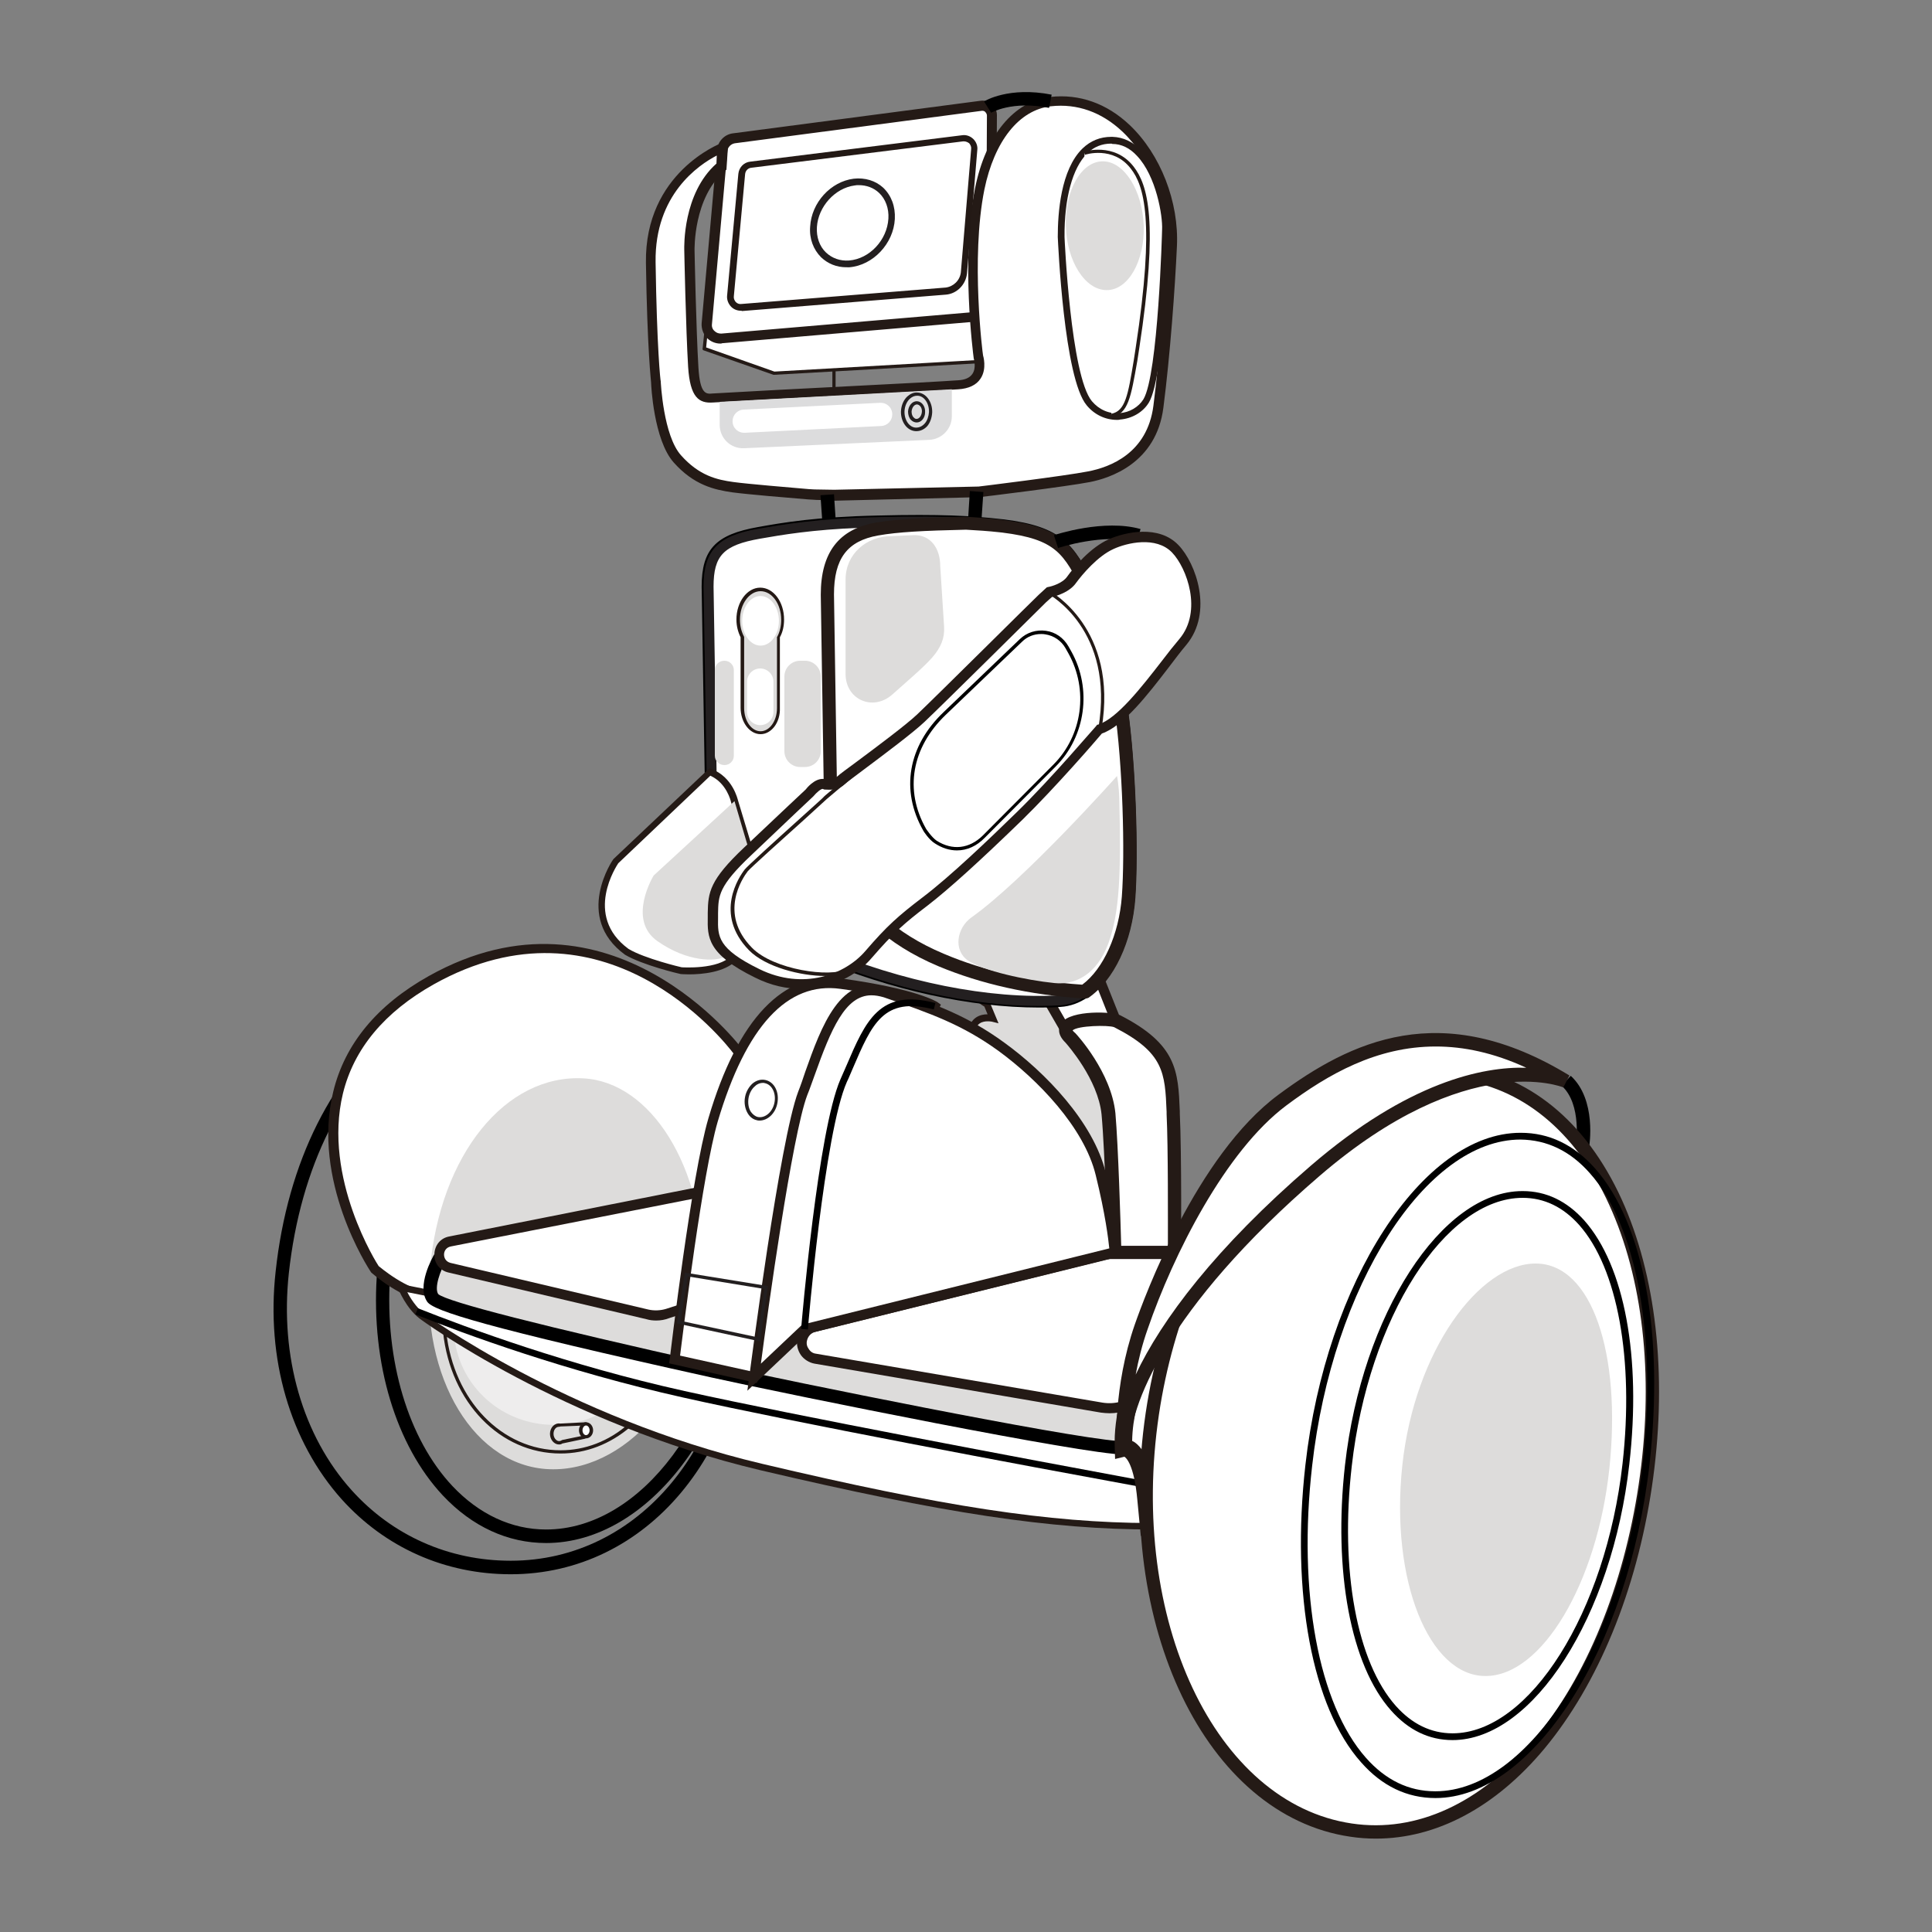 <?xml version="1.0" encoding="utf-8"?>
<svg version="1.1" id="Layer_1" xmlns="http://www.w3.org/2000/svg" xmlns:xlink="http://www.w3.org/1999/xlink" x="0px" y="0px"
	 viewBox="0 0 600 600" style="enable-background:new 0 0 600 600;" xml:space="preserve">
<rect x="0" y="0" width="600" height="600" fill="#808080" stroke="none"/>
<style type="text/css">
	.st0{fill:#FFFFFF;}
	.st1{fill:#241A16;}
	.st2{fill:#DDDCDB;}
	.st3{fill:#EEEDED;}
	.st4{fill:#231814;}
	.st5{fill:#231915;}
	.st6{fill:#231F20;}
	.st7{fill:#DCDCDD;}
</style>
<path d="M158.6,488.9c-20.4,0-39-8.3-52.5-23.3c-16-17.9-23.5-43.6-20.5-70.7c3.7-34.2,17.7-62,39.4-78.5
	c14.2-10.8,30.8-15.5,45.7-13.1c38.8,6.4,62,42.8,62,97.2C232.6,451,200.8,488.9,158.6,488.9z M162.8,307
	c-11.8,0-24.3,4.5-35.3,12.8c-20.8,15.8-34.2,42.6-37.8,75.6c-2.8,25.9,4.3,50.5,19.5,67.4c12.7,14.1,30.2,21.9,49.4,21.9
	c39.8,0,69.9-36.2,69.9-84.1c0-52.3-21.9-87.1-58.5-93.1C167.7,307.2,165.3,307,162.8,307z"/>
<path d="M169.6,479.2c-11.9,0-23-5.1-32.1-14.8c-14.5-15.5-22.2-40.9-20.5-67.9c2.8-45.5,30.9-82.5,62.7-82.5
	c11.9,0,23,5.1,32.1,14.8c14.5,15.5,22.2,40.9,20.5,67.9l-2.1-0.1l2.1,0.1C229.5,442.2,201.4,479.2,169.6,479.2z M179.6,318.1
	c-29.6,0-55.8,35.2-58.5,78.6c-1.6,25.9,5.7,50.2,19.4,64.8c8.3,8.8,18.4,13.5,29.1,13.5c29.6,0,55.8-35.3,58.5-78.6
	c1.6-25.9-5.7-50.2-19.4-64.8C200.4,322.8,190.4,318.1,179.6,318.1z"/>
<path class="st0" d="M229.3,326.7c0,0-39.4-53.6-95.4-22.3c-56,31.3-17.6,89.7-17.6,89.7s9,8.2,18,9s99.9-36.7,101.8-36.6
	C238.1,366.6,229.3,326.7,229.3,326.7"/>
<path class="st1" d="M134.6,404.6c-0.1,0-0.3,0-0.4,0c-9.4-0.8-18.5-9.1-18.9-9.4c-1-1.4-18.6-28.6-11.8-56.2
	c3.6-14.8,13.6-26.9,29.7-35.9c56.5-31.6,97,22.2,97.4,22.8l0.3,0.6c8.5,38.9,7.2,40.4,6.6,41.1l-0.5,0.6l-0.9,0
	c-0.9,0.2-10.8,4.1-22.3,8.6C176,391.4,141.5,404.6,134.6,404.6z M117.6,393.2c0.1,0,8.6,7.6,16.8,8.3c5.7,0.5,52.9-17.9,78.2-27.8
	c15-5.9,20.2-7.9,22.3-8.5c-0.1-4.1-3.5-21.9-7-37.9c-3.3-4.4-40.5-51.1-93.2-21.6c-15.3,8.6-24.8,20-28.2,33.9
	C100.1,365.9,117.3,392.8,117.6,393.2L117.6,393.2z M236.1,364.9c-0.1,0-0.1,0-0.2,0C236.1,364.9,236.2,364.9,236.1,364.9
	C236.2,364.9,236.2,364.9,236.1,364.9z M236.2,364.9L236.2,364.9L236.2,364.9z"/>
<path class="st2" d="M218.6,395.8c0.1-33.6-16.5-59.7-37.3-60.9c-24.2-1.4-44.7,23.6-47.8,59.5c-2.9,33.4,13.9,61.8,38.2,61.9
	C195.9,456.4,218.5,429.3,218.6,395.8"/>
<path class="st3" d="M186.1,439.1c-4.2,2.2-9,3.4-14.1,3.4c-15.9,0-29-11.6-30.9-27"/>
<path class="st0" d="M124.7,399.9c0,0,2.2,5.6,6.1,8.7c3.9,3.1,47.5,33.3,105.6,47c58.1,13.7,90.6,18.4,121.9,18.4l3.1-27.4
	L124.7,399.9z"/>
<path class="st1" d="M359.2,475h-0.9c-32.1,0-65.2-5-122.1-18.4c-61.4-14.5-105.6-46.8-106-47.2c-4.1-3.2-6.4-8.9-6.5-9.1l-0.7-1.8
	l1.9,0.4l237.7,46.8L359.2,475z M126.5,401.3c0.9,1.8,2.7,4.6,5,6.5c0.4,0.3,44.2,32.4,105.2,46.8c56.2,13.3,89.1,18.3,120.7,18.4
	l2.9-25.5L126.5,401.3z"/>
<path class="st2" d="M304.3,310.1c0,0.6,2.3,2,2.3,2l1.8,4.3c0,0-5.7-1.4-6.5,3.9c-0.8,5.3,41.9,68.3,41.9,68.3l2.4,0.4
	c0,0,4-43.6-8.1-59.3C326,314,326,311.4,326,311.4L304.3,310.1z"/>
<path class="st4" d="M347.1,390.2l-3.9-0.7l-0.3-0.4c-7.2-10.6-42.9-63.6-42.1-69.1c0.3-1.8,1-3.1,2.3-4c1.2-0.8,2.5-1,3.6-1l-1-2.4
	c-2.6-1.5-2.6-2.3-2.6-2.7v-1.1l23.8,1.5v1c0,0,0.7,3.1,11.9,17.6c12.2,15.8,8.5,58.2,8.3,60L347.1,390.2z M344.4,387.6l0.8,0.1
	c0.5-6.9,2.7-43.6-8-57.4c-8.8-11.4-11.3-16.1-12-17.9l-17.8-1.1l2.7,6.5l-2-0.5c0,0-2.3-0.5-3.8,0.5c-0.8,0.5-1.2,1.4-1.4,2.5
	C302.6,324.3,328.1,363.5,344.4,387.6z"/>
<polygon class="st0" points="341.3,303.8 347.5,319.5 331.1,320.2 326,311.4 "/>
<path class="st1" d="M330.2,321.8l-6.4-11.1l18.3-9.1l7.7,19.3L330.2,321.8z M328.2,312.1l3.8,6.6l13.3-0.6l-4.8-12.1L328.2,312.1z"
	/>
<polygon class="st0" points="306,112.1 240.4,115.8 218.7,108.2 219.5,100.6 306,98.2 "/>
<path class="st1" d="M240.4,116.4c-0.1,0-0.1,0-0.2,0l-21.7-7.6c-0.2-0.1-0.4-0.3-0.3-0.5l0.8-7.7c0-0.3,0.2-0.5,0.5-0.5l86.5-2.3
	c0.1,0,0.3,0,0.4,0.1c0.1,0.1,0.2,0.2,0.2,0.4v13.9c0,0.3-0.2,0.5-0.5,0.5L240.4,116.4C240.5,116.4,240.4,116.4,240.4,116.4z
	 M219.3,107.9l21.2,7.5l65-3.7V98.7l-85.5,2.3L219.3,107.9z"/>
<path class="st0" d="M304.8,32.9L228,43c-2,0.3-3.5,1.8-3.7,3.8l-4.8,53.8c-0.2,2.6,2,4.8,4.6,4.6l79.8-6.8c2.2-0.2,3.9-2,3.9-4.2
	l0.3-58.3C308.2,34,306.6,32.6,304.8,32.9"/>
<path class="st1" d="M223.7,106.7c-1.5,0-3-0.6-4.1-1.7c-1.2-1.2-1.8-2.9-1.7-4.6l4.8-53.8c0.2-2.7,2.3-4.9,5-5.2l76.8-10.1
	c1.3-0.2,2.6,0.2,3.6,1.1c1,0.9,1.5,2.1,1.5,3.4l-0.3,58.3c0,3-2.3,5.5-5.3,5.7l-79.8,6.8C224.1,106.7,223.9,106.7,223.7,106.7z
	 M305,34.4l-76.8,10.1c-1.2,0.2-2.2,1.2-2.3,2.4l-4.8,53.8c-0.1,0.8,0.2,1.6,0.8,2.1c0.6,0.6,1.3,0.8,2.1,0.8l79.8-6.8
	c1.4-0.1,2.4-1.3,2.4-2.6l0.3-58.3c0-0.4-0.2-0.8-0.5-1.1C305.8,34.5,305.4,34.4,305,34.4L305,34.4z"/>
<path class="st0" d="M326.2,31.5c-8.9,1-18.4,9-22.1,27.1c-4.4,21.9-0.4,52-0.4,52s2.7,8.2-6.3,8.8c-9,0.6-56.4,2.9-76.2,4.1
	c-2.8,0.2-5.5-0.2-6.1-9.6c-0.7-11.7-1.2-36.3-1.2-36.3s-0.6-17.1,10-25.9l0.4-5.9c0,0-22.7,8.4-22.3,35.6
	c0.4,27.2,1.6,37.2,1.6,37.2s0.8,17.2,6.7,23.9c5.9,6.7,11.7,8,17.2,8.8c4.8,0.7,20.7,2,25.3,2.3c0.7,0.1,5.6,0.1,6.3,0.1l44.8-1
	c0,0,27-3.3,34.3-4.7c7.2-1.4,19.6-6.3,21.5-21.7s3.5-35.9,4.1-49.9C364.9,54.8,349.5,28.9,326.2,31.5"/>
<path class="st1" d="M258,155.3c-1.7,0-4.7,0-5.3-0.1l-1.7-0.1c-6.2-0.5-19.2-1.6-23.6-2.2c-5.5-0.8-11.9-2.2-18.2-9.3
	c-6.2-7-7-24.1-7-24.8c0-0.3-1.2-10.3-1.6-37.2c-0.4-28,23.1-37,23.3-37.1l2.3-0.8l-0.6,9l-0.5,0.4c-9.8,8.2-9.4,24.5-9.4,24.7
	c0,0.3,0.5,24.7,1.2,36.3c0.5,8.4,2.4,8.3,4.4,8.1c10.5-0.6,28.9-1.6,45.2-2.4c14.2-0.7,26.8-1.4,31-1.7c2.2-0.1,3.7-0.8,4.5-2
	c1.3-1.9,0.4-4.8,0.4-4.8c-0.2-1.5-4-30.9,0.4-52.8c3.3-16.5,12.1-27.1,23.4-28.4l0,0c9-1,17.5,2,24.6,8.7
	c9.6,9.1,15.4,23.9,14.7,37.8c-0.6,12.9-2.1,33.7-4.2,50c-2.2,17.3-16.7,21.9-22.8,23.1c-7.2,1.4-33.3,4.6-34.4,4.7l-45,1.1
	C258.9,155.3,258.5,155.3,258,155.3z M222.6,48.3c-5.6,2.9-19.3,12.1-19,33.1c0.4,26.8,1.5,36.9,1.6,37c0,0.3,0.8,16.9,6.3,23
	c5.6,6.3,11.1,7.6,16.3,8.3c4.3,0.6,17.7,1.7,23.4,2.2l1.8,0.1c0.6,0,5.4,0.1,6.1,0.1l44.8-1c0.1,0,26.9-3.3,34-4.7
	c6.8-1.3,18.4-5.6,20.3-20.4c2.1-16.3,3.5-37,4.1-49.8c0.6-13-4.8-26.9-13.8-35.4c-6.4-6-14-8.7-22.1-7.8
	c-9.9,1.1-17.6,10.8-20.7,25.9c-4.3,21.4-0.5,51.2-0.4,51.5c0,0,0,0,0,0c0,0,1.3,4.1-0.8,7.2c-1.3,2-3.7,3.1-6.9,3.3
	c-4.2,0.3-16.8,0.9-31,1.7c-16.2,0.8-34.6,1.8-45.2,2.4c-4.3,0.3-7.1-1.5-7.7-11.1c-0.7-11.6-1.2-36.2-1.2-36.4
	c0-0.7-0.5-17.4,10-26.7L222.6,48.3z"/>
<path class="st5" d="M230.1,96.5c-1.1,0-2.2-0.4-3-1.2c-0.9-0.9-1.4-2.2-1.3-3.4l3.5-37.9c0.2-2,1.7-3.6,3.7-3.8l65.8-8.2
	c1.3-0.2,2.6,0.3,3.5,1.2c0.9,0.9,1.4,2.2,1.2,3.5l-3.2,38.3c-0.4,3.4-3.1,6.2-6.5,6.5l0,0l-63.4,5.1
	C230.4,96.5,230.2,96.5,230.1,96.5z M299.4,43.9c-0.1,0-0.2,0-0.3,0l-65.8,8.2c-1,0.1-1.8,0.9-1.9,2l-3.5,37.9
	c-0.1,0.7,0.2,1.3,0.6,1.8c0.5,0.5,1.1,0.7,1.8,0.6l63.4-5.1c2.4-0.3,4.4-2.2,4.7-4.7l3.2-38.3c0.1-0.7-0.2-1.3-0.6-1.8
	C300.6,44.2,300,43.9,299.4,43.9z"/>
<line class="st0" x1="259" y1="114.8" x2="259" y2="121.5"/>
<rect x="258.5" y="114.8" class="st1" width="1" height="6.7"/>
<path d="M307.8,35l-2.2-3.5c0.3-0.2,7.8-4.7,21-2.1l-0.8,4.1C314.3,31.2,307.9,35,307.8,35z"/>
<path class="st1" d="M346.9,130.4c-3.6,0-7-1.6-9.4-4.5c-7.1-8.4-8.9-50.5-9-52.3c0-7.4,0.9-20.9,7.7-27.5c2.5-2.4,5.5-3.6,8.9-3.6
	c0.1,0,0.3,0,0.4,0c3.4,0.1,6.5,1.6,9.1,4.4c6.7,7.2,8.5,20.6,8.3,24.3c0,1.8-1.2,45.6-6.1,53.8c-1.8,3-5.2,5-9,5.3
	C347.6,130.4,347.2,130.4,346.9,130.4z M345.1,44.6c-2.9,0-5.4,1-7.5,3.1c-4.5,4.4-7.1,13.9-7,25.9c0,0.4,1.9,43.1,8.5,51
	c2.2,2.6,5.3,4,8.6,3.7c3.1-0.2,5.9-1.9,7.4-4.3l0,0c4.6-7.7,5.8-52.3,5.8-52.8c0.2-4.1-1.8-16.5-7.8-22.8c-2.2-2.4-4.8-3.7-7.7-3.7
	C345.3,44.6,345.2,44.6,345.1,44.6z"/>
<polygon points="255.6,165.2 254.8,153.8 259,153.5 259.5,161 300.7,160.4 301.2,152.5 305.4,152.8 304.6,164.5 "/>
<path d="M322.5,312.9c-21,0-45.7-5.4-69-15.2c-31-13.1-34.4-33.8-34.4-42.1l-1.2-73.4c0-11.6,4.4-16.2,17.4-18.5
	c7.7-1.4,18.3-3.2,37.3-3.6c19.5-0.5,29.4,0.1,38.2,1.1l1,0.1c18.1,2.3,21.5,7.6,28.1,20.5c4.9,9.6,7.5,19.1,10.2,37.5
	c2.6,17.9,3.4,45.7,2.4,59.4c-1.4,18.7-11.3,33.3-23.1,34C327.2,312.9,324.9,312.9,322.5,312.9z M284.9,164.1c-3.6,0-7.6,0-12.1,0.2
	c-18.7,0.4-29.1,2.3-36.7,3.6c-11.1,1.9-13.9,4.9-13.9,14.4l1.2,73.4c0,9.3,4.1,26.6,31.8,38.3c25.4,10.7,52.3,16,74.1,14.7
	c9.6-0.6,18-13.8,19.2-30.2c1-13.5,0.2-40.8-2.3-58.5c-2.6-17.9-5.1-27-9.8-36.2c-6-11.8-8.3-16.2-25-18.3l-0.9-0.1
	C303.8,164.6,296.6,164.1,284.9,164.1z"/>
<path class="st0" d="M258.1,255.6l-1.1-71.1c0-10.8,3.7-18.3,15.4-20.4c6.4-1.1,14.6-1.5,27.7-1.8c-6.8-0.4-15.2-0.5-27.4-0.2
	c-18.8,0.4-29.2,2.2-37,3.6c-11.7,2-15.7,5.7-15.7,16.4l1.2,73.5c0,10.8,5.5,28.5,33.1,40.1c21.6,9.1,49.5,16.4,75,14.9
	c2.6-0.2,5.1-1.1,7.4-2.7c-15.6-1-30.6-4-44.4-9.8C264.7,286.5,258.1,266.4,258.1,255.6"/>
<path class="st6" d="M322.5,312.4c-20.9,0-45.5-5.4-68.8-15.2c-30.7-12.9-34-33.4-34-41.6l-1.2-73.4c0-11.2,4.3-15.8,17-18
	c7.7-1.3,18.3-3.2,37.2-3.6c11.4-0.3,20.1-0.2,27.5,0.2l0,3.1c-13.4,0.3-21.3,0.7-27.5,1.8c-9.8,1.7-14.1,7.5-14.1,18.8l1.1,71.1
	c0,4.5,1.6,27.7,33.3,41c13,5.5,27.3,8.6,43.9,9.7l4.5,0.3l-3.8,2.6c-2.6,1.8-5.4,2.8-8.2,3C327.2,312.3,324.9,312.4,322.5,312.4z
	 M267.4,163.9c-15.4,0.6-24.5,2.2-31.4,3.4c-11.3,2-14.4,5.2-14.4,14.9l1.2,73.4c0,9.4,4.2,26.9,32.1,38.7
	c25.4,10.7,52.5,16.1,74.3,14.8c0.3,0,0.7-0.1,1-0.1c-14.3-1.4-26.9-4.5-38.5-9.4c-33.5-14.1-35.2-39-35.2-43.9l-1.1-71.1
	C255.4,173.6,259.2,166.9,267.4,163.9z"/>
<path class="st0" d="M350.5,278.5c1-13.5,0.3-41-2.4-58.9c-2.5-17.2-5-27-10-36.8c-6.2-12.2-9.1-17.2-26.6-19.4
	c-0.3,0-0.6-0.1-0.9-0.1c-3.2-0.4-6.6-0.7-10.5-0.9c-13.1,0.3-21.4,0.7-27.7,1.8c-11.7,2-15.4,9.6-15.4,20.4l1.1,71.1
	c0,10.8,6.6,30.8,34.3,42.5c13.8,5.8,28.8,8.8,44.4,9.8C344,303,349.5,291.7,350.5,278.5"/>
<path class="st1" d="M337.3,310.1l-0.7,0c-16.8-1.1-31.9-4.5-45.1-10c-33.8-14.2-35.5-39.5-35.5-44.4l-1.1-71
	c0-13.1,5.6-20.4,17.1-22.4c6.4-1.1,14.5-1.5,28.1-1.8c3.8,0.2,7.2,0.5,10.8,0.9l0.8,0.1c18.3,2.3,21.7,7.6,28.3,20.5
	c4.9,9.6,7.5,19.1,10.2,37.5c2.6,18,3.4,45.7,2.4,59.4l0,0c-1,13.6-6.6,25.5-14.6,31L337.3,310.1z M300,164.5
	c-13.2,0.3-21.1,0.7-27.3,1.8c-9.6,1.7-13.7,7.2-13.7,18.3l1.1,71c0,4.5,1.6,27.4,33,40.6c12.7,5.4,26.8,8.5,43,9.6
	c6.6-4.9,11.4-15.6,12.3-27.4c1-13.5,0.3-40.8-2.3-58.5c-2.6-17.9-5.1-27-9.8-36.2c-6-11.8-8.3-16.2-25-18.3l-0.9-0.1
	C306.8,164.9,303.5,164.7,300,164.5z"/>
<path class="st2" d="M250,238.2h-1.5c-2.7,0-4.9-2.2-4.9-4.9v-23.2c0-2.7,2.2-4.9,4.9-4.9h1.5c2.7,0,4.9,2.2,4.9,4.9v23.2
	C254.9,236,252.7,238.2,250,238.2"/>
<path class="st2" d="M225,237.6L225,237.6c-1.7,0-3-1.3-3-2.9v-26.6c0-1.6,1.3-2.9,2.9-2.9h0.1c1.6,0,2.9,1.3,2.9,2.9v26.6
	C227.9,236.3,226.6,237.6,225,237.6"/>
<path class="st2" d="M241.8,197.8c0.8-1.5,1.3-3.4,1.3-5.4c0-5.2-3.1-9.4-6.9-9.4c-3.8,0-6.9,4.2-6.9,9.4c0,2,0.5,3.9,1.3,5.4V219
	c0,0.3,0,0.6,0,0.9c0,4.2,2.5,7.7,5.7,7.7c3.1,0,5.7-3.4,5.7-7.7c0-0.3,0-0.6,0-0.9V197.8z"/>
<path class="st4" d="M236.2,228c-3.4,0-6.2-3.7-6.2-8.2c0-0.3,0-0.6,0-0.9l0-21c-0.8-1.6-1.3-3.5-1.3-5.5c0-5.4,3.3-9.9,7.4-9.9
	c4.1,0,7.4,4.4,7.4,9.9c0,2-0.4,3.9-1.3,5.5v21c0,0.3,0,0.6,0,0.9C242.4,224.3,239.6,228,236.2,228z M236.2,183.6
	c-3.5,0-6.4,4-6.4,8.8c0,1.9,0.4,3.6,1.2,5.2l0.1,0.2V219c0,0.3,0,0.6,0,0.9c0,4,2.3,7.2,5.1,7.2c2.8,0,5.1-3.2,5.1-7.2
	c0-0.3,0-0.5,0-0.8l0-21.3l0.1-0.1c0.8-1.5,1.2-3.3,1.2-5.2C242.6,187.5,239.7,183.6,236.2,183.6z"/>
<path class="st0" d="M236.1,225.2L236.1,225.2c-2.2,0-4.1-1.8-4.1-4.1v-9.4c0-2.2,1.8-4.1,4.1-4.1c2.2,0,4.1,1.8,4.1,4.1v9.4
	C240.2,223.3,238.4,225.2,236.1,225.2"/>
<path class="st2" d="M289.5,204.2c-2.8,3.2-8.4,7.9-12.4,11.5c-6,5.3-14.5,1.6-14.5-6.4v-29.3c0-7.9,6.4-13.5,14.3-13.5l6.6-0.3
	c5.5-0.3,8.5,4.1,8.5,9.6l1.2,18.9C293.4,198.2,292.2,201.1,289.5,204.2"/>
<path class="st0" d="M220.5,239.8l-29.2,27.6c0,0-11.9,17,3.3,28.2c5.3,3.1,16.8,5.9,16.8,5.9s11.9,1,16.4-3.9
	c4.5-4.9,11.6-11.2,11.6-11.2l-11.4-37.6C228.1,248.8,226.7,242.1,220.5,239.8"/>
<path class="st1" d="M214,302.6c-1.5,0-2.5-0.1-2.6-0.1c-0.6-0.1-11.9-2.8-17.3-6c-16-11.7-3.8-29.5-3.6-29.7l29.8-28.2l0.6,0.2
	c6.7,2.5,8.2,9.5,8.3,9.8l11.5,38.1l-0.5,0.4c-0.1,0.1-7.1,6.3-11.5,11.1C225.2,302,217.9,302.6,214,302.6z M211.7,300.4
	c0.2,0,11.4,0.8,15.4-3.6c3.8-4.1,9.4-9.3,11.1-10.8l-11.2-37c0-0.1-1.3-5.8-6.4-8.1L192,268.1c-0.3,0.5-11,16.2,3.2,26.6
	C200.2,297.7,211.6,300.4,211.7,300.4C211.7,300.4,211.7,300.4,211.7,300.4z"/>
<path class="st2" d="M136.6,390.5c0,0-5,8.6-2.3,12.5c2.7,3.9,60.6,16.8,87.1,22.7c26.5,5.9,115.7,23.9,127.5,23.9l2-16.1"/>
<path d="M350.7,451.7h-1.8c-12,0-101.1-18-127.9-23.9c-70.9-15.7-86.3-20.7-88.3-23.5c-3.4-4.9,1.6-13.8,2.2-14.8l3.6,2.1
	c-1.8,3-3.7,8.4-2.4,10.3c2.8,2.4,31.7,9.8,85.8,21.9c24.9,5.5,108.2,22.4,125.2,23.7l1.8-14.1l4.1,0.5L350.7,451.7z"/>
<path class="st2" d="M228.1,248.8L203,271.9c0,0-8.4,13.7,1.2,20.4c9.6,6.7,18,6.1,20.2,5.1c2.2-1,14.5-12.1,14.5-12.1L228.1,248.8z
	"/>
<path class="st0" d="M223.5,369.1l-83.7,16.6c-4.4,0.9-4.5,7.1-0.1,8.1l61.5,14.5c2.1,0.5,4.2,0.4,6.3-0.3l78-25.3L232,369.3
	C229.2,368.6,226.3,368.5,223.5,369.1"/>
<path class="st1" d="M203.8,410.1c-1,0-2-0.1-3-0.4l-61.5-14.5c-2.7-0.6-4.5-2.9-4.4-5.7s1.9-5,4.6-5.5l83.7-16.6
	c3-0.6,6.2-0.5,9.3,0.2l58.6,14.7l-83.1,27C206.5,409.9,205.1,410.1,203.8,410.1z M223.8,370.6L140,387.1c-1.5,0.3-2.1,1.5-2.1,2.5
	c0,1,0.5,2.2,2,2.6l61.5,14.5c1.8,0.4,3.7,0.3,5.4-0.2l72.8-23.6l-48.1-12.1C229.1,370.2,226.3,370.1,223.8,370.6L223.8,370.6z"/>
<path d="M328.6,170.2l-1.3-4c0.6-0.2,15.6-5.1,26.9-1.9l-1.1,4C343,165.5,328.7,170.1,328.6,170.2z"/>
<path class="st0" d="M323.8,185.7l2.2-2c0,0,4.9-0.8,7-3.8c2.1-3,7-8.7,12.2-11.1c5.2-2.4,14.6-4.1,20,1.5c5.4,5.6,10,19.7,2.3,28.9
	c-7.6,9.2-17.8,24.7-25.9,27.1c0,0-13.8,16.2-24.8,26.9c-11,10.7-21.6,20.7-29.4,26.5c-7.7,5.9-11,8.8-17.5,16.4
	c-6.6,7.6-20.3,13-34.7,6c-14.4-7-13.9-11.7-13.8-17.8c0.1-6.2-0.5-9.4,10.9-20.2c11.4-10.8,19.1-18,19.1-18s2.3-2.9,4.2-2.8
	c1.9,0.1,3.9,0.4,5.8-1.3c1.9-1.7,19.3-14.1,24.7-19.2C291.4,217.8,323.8,185.7,323.8,185.7"/>
<path class="st1" d="M248.9,307.1c-4.6,0-9.4-1-14.4-3.5c-14.9-7.3-14.8-12.6-14.7-18.7l0-1.4c0.1-6.4,0.6-10.2,11.3-20.3
	c11.4-10.8,19.1-18,19.1-18c0.3-0.4,2.7-3.4,5.4-3.3l0.5,0c1.8,0.1,3,0.1,4.1-0.9c0.6-0.6,2.7-2.1,6.2-4.7
	c5.9-4.4,14.9-11.1,18.4-14.4c5.3-5,37.4-36.9,37.8-37.2l2.5-2.3l0.4-0.1c1.2-0.2,4.5-1.2,5.9-3.2c2.2-3.1,7.3-9.1,12.9-11.6
	c5.2-2.3,15.6-4.6,21.7,1.8c5.4,5.6,10.9,20.8,2.4,31c-1.7,2-3.5,4.4-5.4,6.9c-6.6,8.6-14.1,18.3-20.8,20.6
	c-2,2.4-14.6,16.9-24.6,26.7c-13.5,13.1-22.9,21.6-29.5,26.7c-7.5,5.7-10.6,8.5-17.3,16.2C266.3,302.8,258.3,307.1,248.9,307.1z
	 M255.5,245c-0.6,0-1.9,1.1-2.9,2.3c-0.2,0.2-7.9,7.4-19.2,18.2c-10.3,9.7-10.3,12.7-10.4,18.1l0,1.5c-0.1,5.7-0.2,9.5,12.9,15.9
	c13.5,6.6,26.5,1.7,32.8-5.6c6.8-7.9,10.2-10.9,17.8-16.7c8.6-6.5,20.8-18.2,29.2-26.4c10.8-10.5,24.5-26.7,24.7-26.8l0.3-0.4
	l0.4-0.1c5.8-1.8,13.5-11.7,19.7-19.7c1.9-2.5,3.8-4.9,5.5-6.9c7.2-8.6,2.3-22-2.3-26.8c-5-5.2-14.1-3-18.2-1.1
	c-4.9,2.2-9.7,7.9-11.6,10.5c-2,2.9-6.1,4.1-7.5,4.4l-1.8,1.6c-1,1-32.5,32.2-37.8,37.2c-3.6,3.4-12.3,9.9-18.7,14.7
	c-2.9,2.2-5.4,4-6,4.6c-2.2,2-4.5,1.8-6.4,1.7L255.5,245C255.5,245,255.5,245,255.5,245z"/>
<path class="st1" d="M342.1,226.4l-1-0.2c5.2-30.7-15.4-41.6-15.6-41.8l0.5-0.9C326.1,183.7,347.4,195,342.1,226.4z"/>
<path d="M297.2,264.1c-2.3,0-4.6-0.7-6.9-2.2c-1.8-1.1-3.6-3.9-3.6-4c-7.1-12.5-4.7-26.2,6.3-36.7l23.7-22.7c2.2-2.1,5.1-3,8.1-2.6
	c3,0.4,5.5,2.2,7,4.8l0.9,1.6c6.5,11.6,4.5,26.4-4.9,35.8l-21.9,22C303.3,262.8,300.3,264.1,297.2,264.1z M323.3,196.9
	c-2.2,0-4.3,0.8-5.9,2.4L293.7,222c-10.6,10.2-12.9,23.4-6.1,35.4c0,0,1.7,2.6,3.3,3.7c4.9,3.1,10.1,2.5,14.3-1.6l21.9-22
	c9.1-9.1,11-23.3,4.7-34.6l-0.9-1.6c-1.3-2.3-3.6-3.9-6.3-4.3C324.2,196.9,323.7,196.9,323.3,196.9z"/>
<path class="st1" d="M256.3,303.1c-7.7,0-18.6-2.8-23.7-8c-11-11.3-3-22.9-1.3-25.1c0.8-1,8.8-8.3,17.7-16.3
	c3.5-3.2,6.6-5.9,6.8-6.2c0.1-0.2,2.1-1.9,25.4-21.1c1.8-1.5,2.9-2.4,3-2.5l0.7,0.8c-0.1,0.1-1.2,1-3,2.5
	c-6.7,5.6-24.6,20.4-25.2,21c-0.1,0.1-1,0.9-6.9,6.3c-6.7,6-16.8,15.1-17.6,16.1c-1.6,2.1-9.1,13.1,1.3,23.7
	c6.7,6.9,24.5,9.4,29.5,6.6l0.5,0.9C261.9,302.7,259.3,303.1,256.3,303.1z"/>
<path class="st0" d="M209.5,422.2c0,0,6.6-56.4,11.9-74.4c5.3-18,16.7-45.5,39.8-42.3c23.1,3.2,29,7.1,29,7.1l-56,115.1L209.5,422.2
	z"/>
<path class="st1" d="M235,429.5l-27.2-6.1l0.2-1.4c0.3-2.3,6.7-56.7,12-74.7c9.1-30.9,23.4-45.9,41.5-43.4
	c23.2,3.2,29.4,7.2,29.6,7.3l1.1,0.8L235,429.5z M211.2,421l22.1,4.9l54.8-112.6c-2.7-1.2-10.2-3.9-27.1-6.2
	c-16.5-2.3-29.3,11.6-38.1,41.2C218.2,364.4,212.3,412.2,211.2,421z"/>
<path class="st6" d="M235.9,348c-0.3,0-0.6,0-0.8-0.1c-1.1-0.2-2.1-0.9-2.8-2c-0.9-1.4-1.3-3.4-0.9-5.3c0.3-1.6,1.2-3.1,2.3-4.1
	c1.2-1,2.6-1.4,4-1.1c2.8,0.6,4.4,3.8,3.7,7.3C240.8,345.8,238.4,348,235.9,348z M236.9,336.3c-0.8,0-1.7,0.3-2.4,1
	c-1,0.8-1.7,2.1-2,3.5c-0.3,1.6-0.1,3.3,0.7,4.5c0.6,0.8,1.3,1.4,2.2,1.6c2.2,0.4,4.5-1.5,5.1-4.4c0.6-2.9-0.7-5.6-2.9-6.1
	C237.3,336.3,237.1,336.3,236.9,336.3z"/>
<path class="st0" d="M342.2,437.2l-88.9-15.2c-2.7-0.5-4.6-3.1-4.1-5.8c0.4-2,1.9-3.5,3.8-4l93.1-23.1l58.3,0.8l-50.6,44.1
	C350.7,436.7,346.4,437.9,342.2,437.2"/>
<path class="st1" d="M344.6,438.9c-0.9,0-1.8-0.1-2.7-0.2L253,423.5c-1.7-0.3-3.3-1.3-4.3-2.7c-1-1.5-1.4-3.2-1.1-5
	c0.5-2.6,2.4-4.6,5-5.3l93.3-23.1l0.2,0l62.4,0.8L354.9,435C352,437.6,348.4,438.9,344.6,438.9z M342.4,435.6
	c3.8,0.6,7.6-0.4,10.4-2.9l47.5-41.4l-54.1-0.7l-92.9,23c-1.4,0.3-2.4,1.4-2.7,2.8c-0.2,0.9,0,1.8,0.6,2.6c0.5,0.8,1.3,1.3,2.2,1.4
	L342.4,435.6z"/>
<path d="M355,461.9c-38.2-7-107.6-20-142.9-27.9c-36.2-8.1-67.6-19.6-83.1-25.8l0.8-1.9c15.4,6.1,46.7,17.7,82.8,25.7
	c35.2,7.8,104.6,20.8,142.8,27.9L355,461.9z"/>
<path class="st1" d="M174.1,451.4c-18.8,0-34.1-15.8-36.5-37.6l1-0.1c2.3,21.2,17.3,36.7,35.5,36.7c7.6,0,14.9-2.8,21-8.1l0.7,0.8
	C189.5,448.5,182,451.4,174.1,451.4z"/>
<path class="st0" d="M336.7,47.5c0,0,9.1-3.1,14.9,4.5c3.9,5.1,7.8,15.7,1.6,56c-2.3,13.9-2.7,20-8,20.9"/>
<path class="st1" d="M345.3,129.5l-0.2-1c4.4-0.8,5.2-5.8,7-16.6c0.2-1.2,0.4-2.5,0.6-3.9c6.1-39.6,2.5-50.5-1.5-55.6
	c-5.5-7.2-14.2-4.4-14.3-4.3l-0.3-1c0.1,0,9.5-3.1,15.5,4.7c4.3,5.6,7.8,16.6,1.7,56.4c-0.2,1.4-0.4,2.7-0.6,3.9
	C351.2,123.4,350.4,128.5,345.3,129.5z"/>
<path class="st2" d="M355.2,70.1c0.3,11-4.8,20-11.5,20c-6.7,0-12.4-8.9-12.7-20c-0.3-11,4.8-20,11.5-20
	C349.1,50.1,354.8,59.1,355.2,70.1"/>
<path class="st0" d="M276.9,67.9c-0.4,7.2-6.4,13.4-13.1,14c-6.6,0.5-11.5-4.6-11.1-11.5c0.4-6.9,6-13.1,12.6-13.9
	C272,55.7,277.3,60.8,276.9,67.9"/>
<path class="st6" d="M262.8,83c-3,0-5.7-1.1-7.8-3.1c-2.4-2.4-3.7-5.8-3.4-9.5c0.4-7.5,6.4-14,13.5-14.9c3.5-0.4,6.8,0.6,9.2,2.8
	c2.5,2.4,3.8,5.8,3.6,9.7c-0.4,7.7-6.8,14.4-14.1,15C263.5,83,263.2,83,262.8,83z M266.7,57.5c-0.4,0-0.9,0-1.3,0.1
	c-6.1,0.8-11.3,6.6-11.7,12.9c-0.2,3.1,0.8,6,2.8,7.9c1.9,1.8,4.4,2.7,7.2,2.5c6.3-0.5,11.8-6.3,12.2-13l0,0c0.2-3.2-0.9-6.1-2.9-8
	C271.3,58.3,269.1,57.5,266.7,57.5z"/>
<path class="st0" d="M241.9,192.8c0,4.2-2.5,7.7-5.7,7.7c-3.1,0-5.7-3.4-5.7-7.7c0-4.2,2.5-7.7,5.7-7.7
	C239.3,185.1,241.9,188.6,241.9,192.8"/>
<path class="st0" d="M332.4,322.3c0,0,10.6,11.5,11.8,23.6c1.2,12.1,2,43.1,2,43.1h18.6c0,0,0.2-30.8-0.4-43.1
	c-0.6-12.9-0.6-20.2-17.4-28.8C344.8,316,325.6,315.8,332.4,322.3"/>
<path class="st1" d="M366.8,391h-22.7l-0.1-2c0-0.3-0.8-31-1.9-42.9c-1.1-10.9-10.6-21.6-11.2-22.3c-3-2.9-1.9-5.2-1.3-6.1
	c3-4.2,16.3-3.5,18.3-2.4c17.6,9,18,17.3,18.5,29.8l0,0.7c0.6,12.2,0.4,42.9,0.4,43.2L366.8,391z M348.2,386.9h14.5
	c0-7.1,0.1-30.7-0.4-40.9l0-0.7c-0.5-12.2-0.8-18.4-16.3-26.3c-1.8-0.7-11.3-0.5-12.9,1c0.1,0.1,0.3,0.4,0.8,0.8l0.1,0.1
	c0.5,0.5,11.1,12.1,12.4,24.8C347.3,356.1,348,379.8,348.2,386.9z"/>
<path class="st0" d="M234.2,427.7c0,0,9.4-73.2,15.1-88.1c5.7-14.9,10.8-36.4,25.6-31.3c14.9,5.1,24.7,8.6,36,16.8
	c11.4,8.2,27,23.5,30.9,39.5c3.9,16.1,4.3,24.3,4.3,24.3l-96.3,23.9L234.2,427.7z"/>
<path class="st1" d="M232.1,431.9l0.6-4.4c0.4-3,9.5-73.6,15.2-88.5c0.8-2,1.5-4.1,2.2-6.2c4.9-13.8,11-31,25.4-26.1
	c15.2,5.2,25,8.8,36.4,17.1c12.7,9.2,27.7,24.7,31.5,40.4c3.9,16,4.3,24.2,4.4,24.6l0.1,1.3l-1.2,0.3l-95.9,23.8L232.1,431.9z
	 M270.6,309.1c-8.1,0-12.5,10.5-17.6,24.8c-0.8,2.1-1.5,4.3-2.3,6.2c-4.7,12.4-12.3,67.4-14.4,83.4l12.8-12.1l95.4-23.7
	c-0.3-2.9-1.2-10.5-4.2-22.7c-3.6-14.9-18.1-29.8-30.3-38.7c-11.1-8-20.7-11.5-35.6-16.6C273,309.3,271.8,309.1,270.6,309.1z"/>
<path d="M250.9,412.9l-2.1-0.2c0.2-2.5,5.2-61.4,12.2-77.5c0.6-1.4,1.2-2.7,1.8-4.1c6-14,10.3-24.2,27.7-19.6l-0.5,2
	c-15.6-4.1-19.2,4.4-25.2,18.4c-0.6,1.3-1.1,2.7-1.8,4.1C256,351.8,250.9,412.3,250.9,412.9z"/>
<path d="M493.5,356.4l-4.1-0.7c0-0.1,2-12.7-4.4-18.5l2.8-3.1C495.9,341.5,493.6,355.8,493.5,356.4z"/>
<path class="st2" d="M346.9,241c0,0-28.7,32.2-45.2,43.9c-4.6,3.3-5.7,10.2-1.1,13.4c4.7,3.2,18,6.1,26.9,7
	c6.5,0.7,13.2-2.8,16.7-12.3c3.5-9.5,4-21.8,3.4-45C347.5,243.9,346.9,241,346.9,241"/>
<path class="st0" d="M348.9,449.7c0,0,5.5-1.4,7,15.8l17.8-46.2l-11-11C362.8,408.3,348.1,429.7,348.9,449.7"/>
<path class="st1" d="M354.3,477.2l-1.1-11.5c-1-10.9-3.5-13-4-13.3l-2.9,0.7l-0.1-3.3c-0.9-20.6,13.7-42.1,14.4-43l1.8-2.7
	l14.5,14.5L354.3,477.2z M351.6,447.5c0.3,0.1,0.6,0.3,0.9,0.5c1.9,1.4,3.4,3.8,4.5,7.4l13.7-35.5l-7.3-7.3
	C359.7,418.6,351.8,433.3,351.6,447.5z"/>
<path class="st0" d="M511,461.4c9.6-64.9-12.9-121.6-56.6-128.1c-43.7-6.5-86.9,40.9-96.6,105.8c-9.6,64.9,18,122.8,61.7,129.3
	C463.2,574.8,501.4,526.3,511,461.4"/>
<path class="st1" d="M427.3,571c-2.7,0-5.4-0.2-8-0.6c-44.8-6.6-73.2-65.7-63.5-131.6c9.8-65.9,54.1-114.2,98.9-107.5
	c21.6,3.2,39.3,18.6,49.9,43.4c10.2,23.9,13.2,54.8,8.4,87.1c-4.8,32.3-16.7,61.2-33.4,81.3C464.4,561.3,446.1,571,427.3,571z
	 M446.4,334.8c-39.8,0-77.6,44.8-86.5,104.6c-9.4,63.7,17.5,120.6,59.9,126.9c20.1,3,40.2-6.3,56.6-26
	c16.3-19.5,27.8-47.7,32.5-79.2c4.7-31.5,1.8-61.6-8.2-84.8c-10-23.4-26.6-37.9-46.7-40.9C451.5,335,448.9,334.8,446.4,334.8z"/>
<path d="M445.8,558.4C445.8,558.4,445.7,558.4,445.8,558.4c-8.8,0-16.6-3.7-23.1-11.1c-15.2-17-21.8-52.4-17.3-92.3
	c6.4-56.9,36.4-103.2,66.8-103.2c0,0,0,0,0.1,0c8.8,0,16.5,3.7,23,11c15.2,17.1,21.5,51.3,17,91.7l0,0
	C505.8,511.9,476,558.4,445.8,558.4z M472.2,353.9c-29.4,0-58.4,45.4-64.7,101.3c-4.5,39.4,2,74.1,16.7,90.7
	c6.1,6.9,13.3,10.4,21.5,10.4c0,0,0,0,0.1,0c29.1,0,58-45.7,64.4-101.9c4.4-39.2-1.9-73.8-16.5-90.1
	C487.6,357.4,480.4,354,472.2,353.9C472.2,353.9,472.2,353.9,472.2,353.9z"/>
<path d="M451.1,540.4C451.1,540.4,451.1,540.4,451.1,540.4c-7.3,0-13.7-3.1-19.1-9.2c-12.5-14-18-43.2-14.3-76.2
	c5.3-46.9,30-85.1,55.1-85.1c0,0,0,0,0.1,0c7.3,0,13.7,3.1,19.1,9.1c12.5,14.1,17.8,42.4,14,75.7C500.7,502,476.1,540.4,451.1,540.4
	z M472.9,372c-24.1,0-47.9,37.3-53.1,83.3c-3.7,32.4,1.6,60.9,13.7,74.5c5,5.6,10.9,8.5,17.6,8.5c0,0,0,0,0,0
	c23.9,0,47.6-37.6,52.8-83.8l1,0.1l-1-0.1c3.6-32.2-1.5-60.6-13.5-74.1C485.5,374.9,479.6,372,472.9,372
	C472.9,372,472.9,372,472.9,372z"/>
<path class="st2" d="M499.8,456.1c-3.8,35.6-21,64.5-38.5,64.4c-17.5,0-29.6-29.7-25.8-65.4c3.8-35.6,24-62.8,41.5-62.7
	C494.4,392.5,503.6,420.4,499.8,456.1"/>
<path class="st0" d="M348.9,449.7c0,0-1.2-18.4,5.5-37.6c6.7-19.2,22.7-54.7,43.9-70.4c21.1-15.7,48.9-29.8,88.1-5.9
	c0,0-30.1-13.3-77.9,27.8C360.6,404.6,348.1,436.3,348.9,449.7"/>
<path class="st1" d="M346.8,449.8C346.8,449.8,346.8,449.8,346.8,449.8L346.8,449.8c-0.1-0.9-1.1-19.1,5.6-38.4
	c3-8.6,19.2-52.6,44.6-71.4c22.4-16.6,50.6-30.3,90.4-6l-1.9,3.7c-0.3-0.1-29.7-12.1-75.7,27.5c-47.9,41.2-59.5,72.5-58.8,84.4
	L346.8,449.8z M445.9,325c-18.4,0-33.4,8.6-46.4,18.3c-18.9,14.1-35.1,46.2-43.1,69.5c-1.7,4.8-2.9,9.7-3.7,14.1
	c8-17,24.9-39.5,54.4-64.9c30.2-26,53.4-30.8,66.9-30.4C463.8,326.9,454.5,325,445.9,325z"/>
<path class="st1" d="M173.6,448.6c-1.5,0-2.8-1.5-2.8-3.3c0-2,1.5-3.5,3.2-3.2l7.9-0.4c0.1,0,0.3,0,0.4,0.2c0.1,0.1,0.2,0.3,0.1,0.4
	l-0.3,4c0,0.2-0.2,0.4-0.4,0.5l-7.1,1.5C174.4,448.5,174,448.6,173.6,448.6z M173.6,443.1c-1,0-1.7,1-1.7,2.2c0,1.5,1.3,2.8,2.5,2
	c0,0,0.1,0,0.2-0.1l6.8-1.4l0.2-3.1l-7.4,0.3c0,0-0.1,0-0.1,0C173.8,443.1,173.7,443.1,173.6,443.1z"/>
<path class="st0" d="M183.7,444.2c0,1.1-0.7,2-1.6,2s-1.6-0.9-1.6-2c0-1.1,0.7-2,1.6-2S183.7,443.1,183.7,444.2"/>
<path class="st1" d="M182,446.7c-1.2,0-2.2-1.1-2.2-2.5s1-2.5,2.2-2.5c1.2,0,2.2,1.1,2.2,2.5S183.2,446.7,182,446.7z M182,442.7
	c-0.6,0-1.1,0.7-1.1,1.5c0,0.8,0.5,1.5,1.1,1.5s1.1-0.7,1.1-1.5C183.1,443.4,182.6,442.7,182,442.7z"/>
<path class="st6" d="M236.1,416.6l-25.9-5.6l2.5-15.8l0.5,0.1l25.3,4.1L236.1,416.6z M211.4,410.2l23.8,5.1l2.2-15l-23.8-3.9
	L211.4,410.2z"/>
<path class="st7" d="M295.6,120.9v8.4c0,3.9-3.1,7.1-7,7.3l-57.5,2.6c-4.2,0.2-7.6-3.1-7.6-7.3v-7.1L295.6,120.9z"/>
<path class="st0" d="M273.7,132.3l-42.4,2.1c-2.1,0.1-3.8-1.5-3.8-3.6c0-1.9,1.5-3.5,3.4-3.6l42.4-2.1c2.1-0.1,3.8,1.5,3.8,3.6
	C277.1,130.6,275.6,132.2,273.7,132.3"/>
<path class="st6" d="M284.6,133.9c-0.1,0-0.1,0-0.2,0c-2.7-0.1-4.7-2.9-4.6-6.2c0.1-1.8,0.8-3.5,2-4.6c0.9-0.8,2-1.3,3.1-1.2
	c2.7,0.1,4.7,2.9,4.6,6.2l0,0c-0.1,1.6-0.6,3.1-1.5,4.2C287.1,133.3,285.9,133.9,284.6,133.9z M284.8,122.9c-0.8,0-1.5,0.3-2.2,0.9
	c-1,0.9-1.6,2.3-1.7,3.9c-0.1,2.7,1.5,5.1,3.6,5.1c1,0,1.9-0.4,2.7-1.3c0.8-0.9,1.2-2.2,1.3-3.5c0.1-2.7-1.5-5.1-3.6-5.1
	C284.9,122.9,284.8,122.9,284.8,122.9z"/>
<path class="st6" d="M284.7,131.2C284.6,131.2,284.6,131.2,284.7,131.2c-0.7,0-1.3-0.3-1.8-0.8c-0.6-0.6-0.9-1.6-0.9-2.6
	c0.1-1.8,1.3-3.2,2.7-3.2c0,0,0.1,0,0.1,0c1.5,0.1,2.6,1.6,2.5,3.4v0C287.3,129.8,286.1,131.2,284.7,131.2z M284.8,125.6
	c-0.9,0-1.6,1-1.7,2.2c0,0.7,0.2,1.4,0.6,1.8c0.2,0.2,0.5,0.5,0.9,0.5c0,0,0,0,0,0c0.9,0,1.6-1,1.7-2.2l0,0
	C286.4,126.7,285.7,125.7,284.8,125.6C284.8,125.6,284.8,125.6,284.8,125.6z"/>
</svg>

